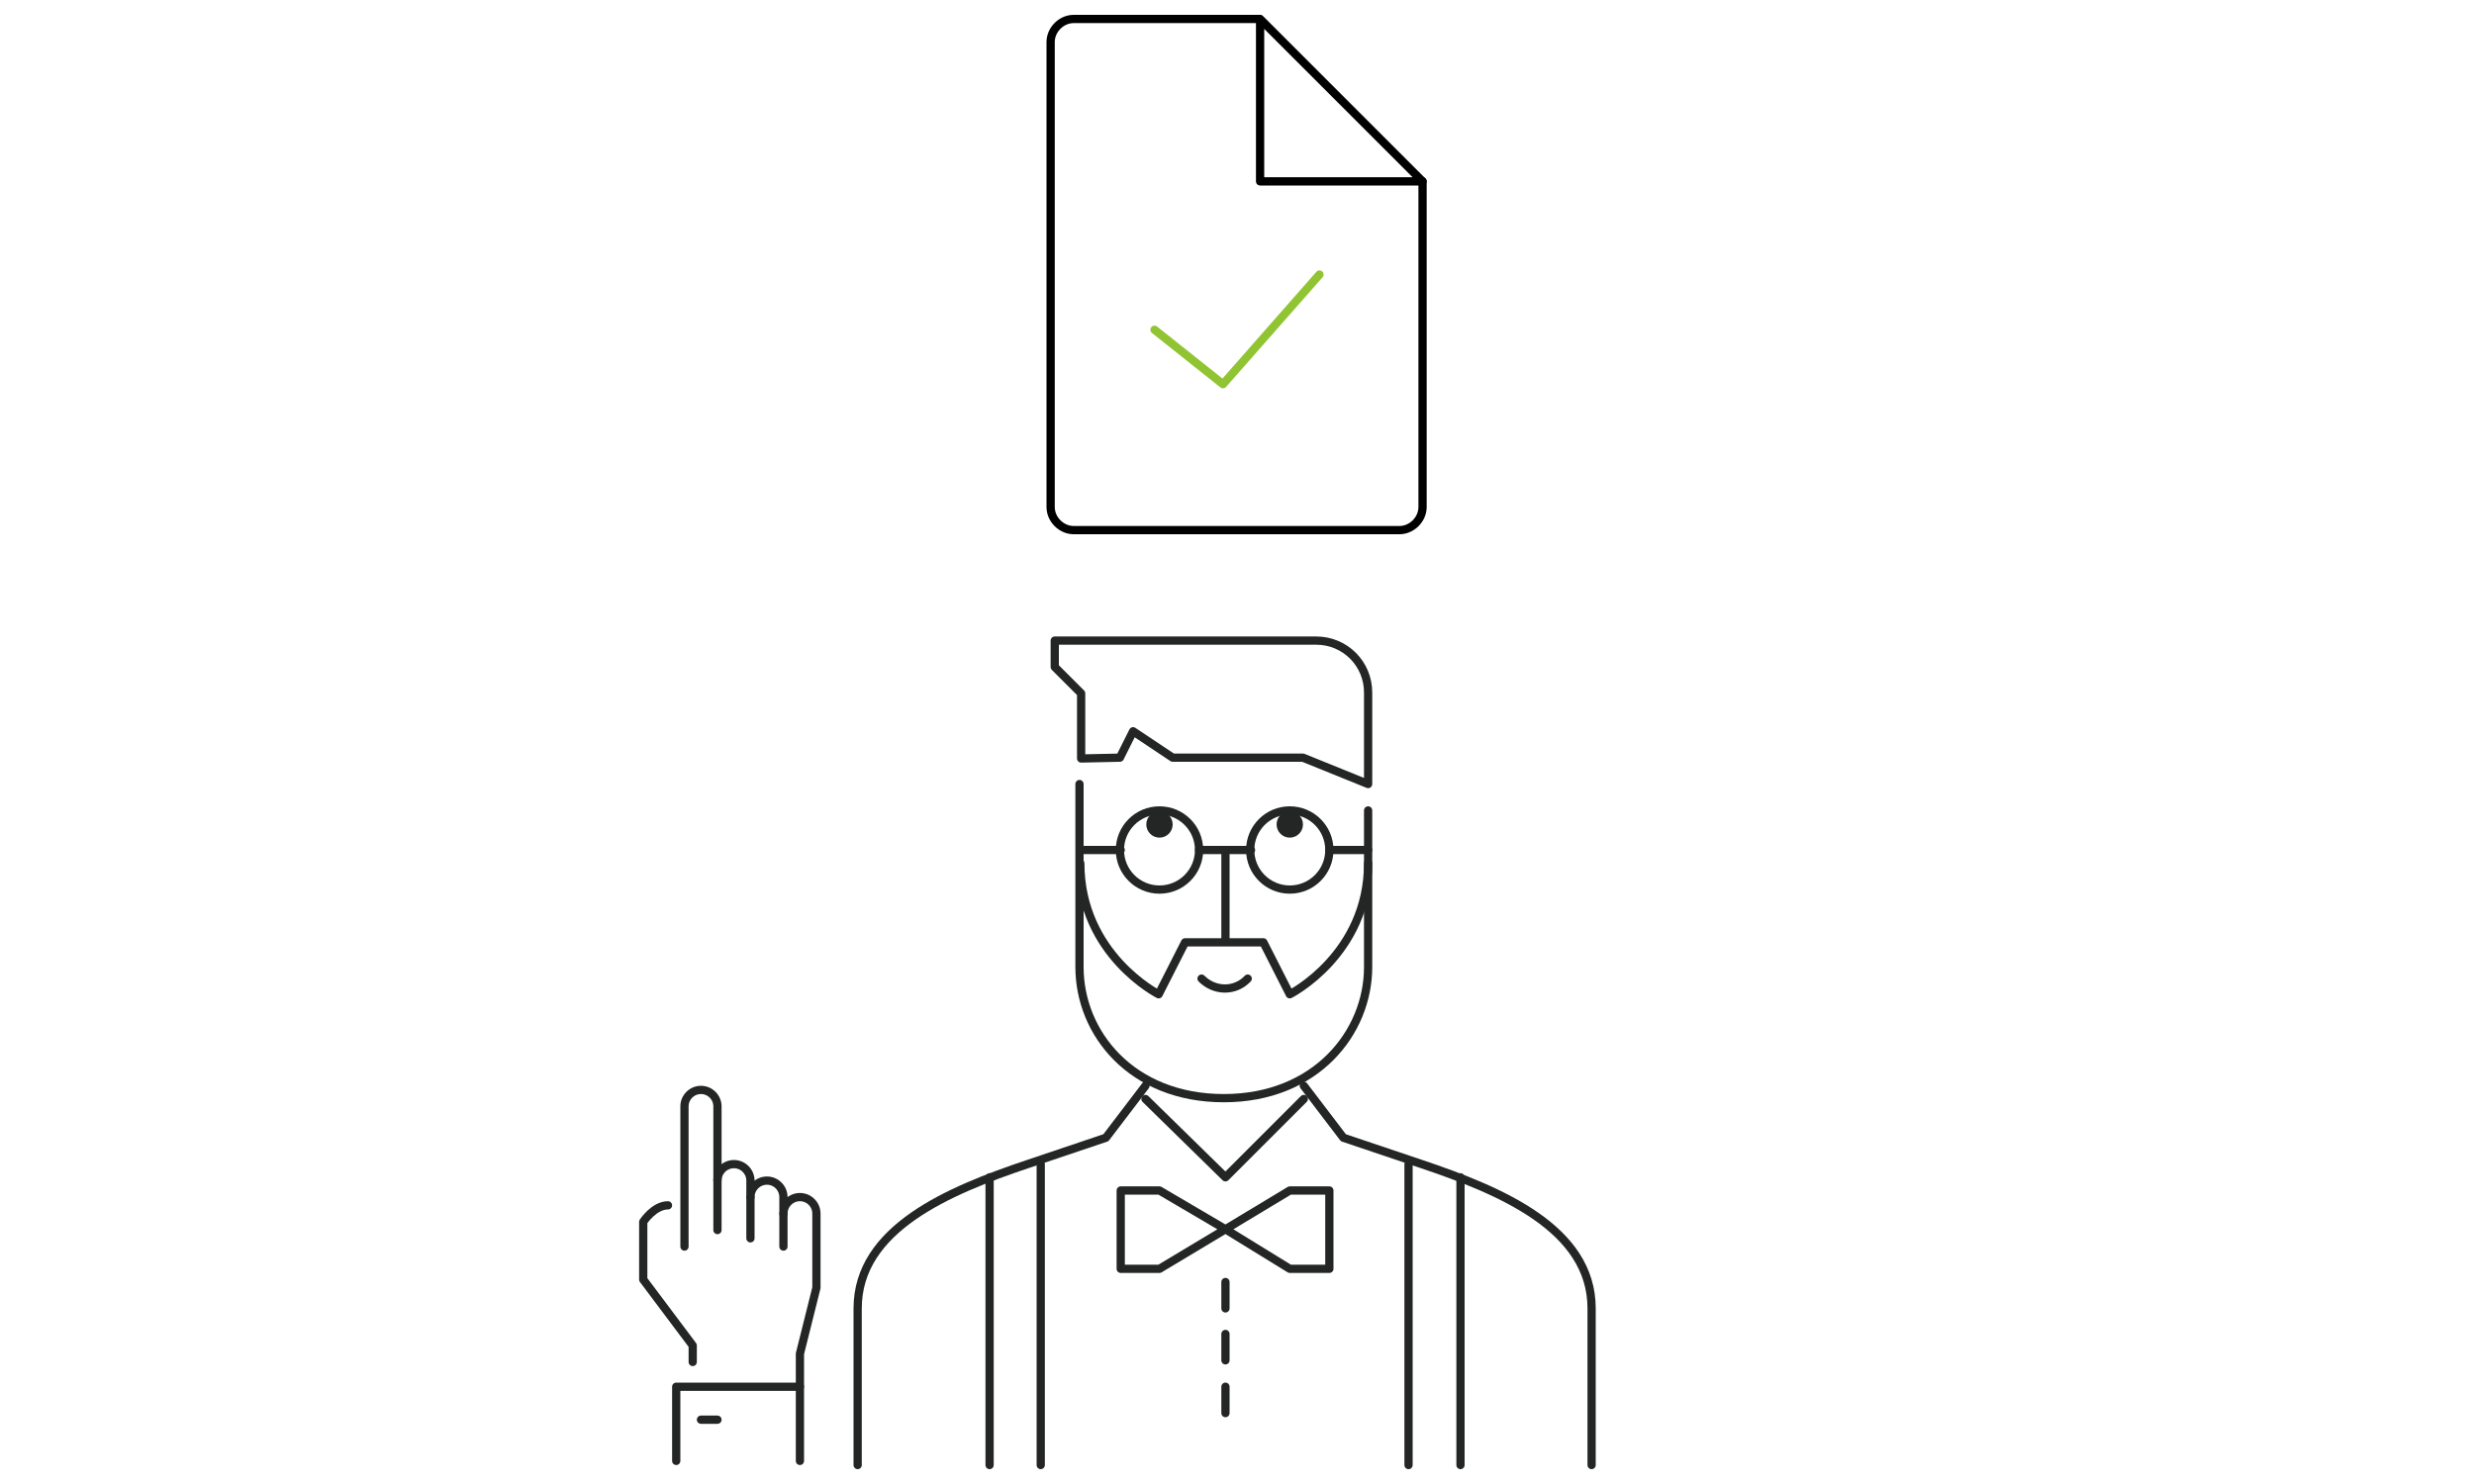 <?xml version="1.0" encoding="utf-8"?>
<!-- Generator: Adobe Illustrator 22.1.0, SVG Export Plug-In . SVG Version: 6.00 Build 0)  -->
<svg version="1.1" id="Layer_1" xmlns="http://www.w3.org/2000/svg" xmlns:xlink="http://www.w3.org/1999/xlink" x="0px" y="0px"
	 viewBox="0 0 300 180" style="enable-background:new 0 0 300 180;" xml:space="preserve">
<style type="text/css">
	.st0{fill:none;stroke:#242626;stroke-linecap:round;stroke-linejoin:round;stroke-miterlimit:10;}
	.st1{fill:#242626;}
	.st2{fill:none;stroke:#000000;stroke-linecap:round;stroke-linejoin:round;stroke-miterlimit:10;}
	.st3{fill:none;stroke:#91C433;stroke-linecap:round;stroke-linejoin:round;stroke-miterlimit:10;}
</style>
<g>
	<g>
		<g>
			<g>
				<g>
					<g>
						<line class="st0" x1="120" y1="142.8" x2="120" y2="177.7"/>
						<line class="st0" x1="126.2" y1="141.2" x2="126.2" y2="177.7"/>
					</g>
					<g>
						<line class="st0" x1="177.1" y1="142.8" x2="177.1" y2="177.7"/>
						<line class="st0" x1="170.8" y1="141.2" x2="170.8" y2="177.7"/>
					</g>
					<path class="st0" d="M158.1,131.7l4.8,6.3l9.5,3.2c9.5,3.2,20.6,7.8,20.6,17.5v19"/>
					<path class="st0" d="M138.9,131.7l-4.8,6.3l-9.5,3.2c-9.5,3.2-20.6,7.8-20.6,17.5v19"/>
					<g>
						<path class="st0" d="M131.1,92v-7.9l-3.2-3.2v-3.2h31.7c3.5,0,6.3,2.8,6.3,6.3v11.1l-7.9-3.2h-15.8l-4.8-3.2l-1.6,3.2
							L131.1,92L131.1,92z"/>
						<path class="st0" d="M165.9,104.7c0,11.1-9.5,15.9-9.5,15.9l-3.2-6.3h-9.5l-3.2,6.3c0,0-9.5-4.8-9.5-15.9"/>
						<path class="st0" d="M165.9,98.3v19c0,7.9-6.3,15.9-17.5,15.9s-17.5-7.9-17.5-15.9V95.1"/>
						<circle class="st0" cx="140.6" cy="103.1" r="4.8"/>
						<circle class="st0" cx="156.4" cy="103.1" r="4.8"/>
						<line class="st0" x1="135.9" y1="103.1" x2="131.1" y2="103.1"/>
						<line class="st0" x1="161.2" y1="103.1" x2="165.9" y2="103.1"/>
						<line class="st0" x1="145.4" y1="103.1" x2="151.7" y2="103.1"/>
					</g>
					<polyline class="st0" points="158.1,133.3 148.6,142.8 138.9,133.3 					"/>
					<g>
						<polygon class="st0" points="156.4,153.9 148.6,149.1 140.6,153.9 135.9,153.9 135.9,144.4 140.6,144.4 148.6,149.1 
							156.4,144.4 161.2,144.4 161.2,153.9 						"/>
					</g>
					<line class="st0" x1="148.6" y1="155.5" x2="148.6" y2="158.7"/>
					<line class="st0" x1="148.6" y1="161.8" x2="148.6" y2="165"/>
					<line class="st0" x1="148.6" y1="168.2" x2="148.6" y2="171.4"/>
				</g>
			</g>
		</g>
		<circle class="st1" cx="156.4" cy="100" r="1.6"/>
		<circle class="st1" cx="140.6" cy="100" r="1.6"/>
		<line class="st0" x1="148.6" y1="103.1" x2="148.6" y2="114.2"/>
		<path class="st0" d="M145.7,118.7c1.6,1.6,4.1,1.6,5.6,0"/>
	</g>
	<g>
		<path class="st0" d="M97,168.2v-4l2-8v-9c0-1.1-0.9-2-2-2s-2,0.9-2,2v-2c0-1.1-0.9-2-2-2s-2,0.9-2,2v-2c0-1.1-0.9-2-2-2
			s-2,0.9-2,2"/>
		<line class="st0" x1="91" y1="145.2" x2="91" y2="150.2"/>
		<line class="st0" x1="95" y1="147.2" x2="95" y2="151.2"/>
		<path class="st0" d="M87,149.2v-15c0-1.1-0.9-2-2-2s-2,0.9-2,2v17"/>
		<path class="st0" d="M81,146.2c-1.7,0-3,2-3,2v7l6,8v2"/>
		<polyline class="st0" points="82,177.2 82,168.2 97,168.2 97,177.2 		"/>
		<line class="st0" x1="85" y1="172.2" x2="87" y2="172.2"/>
	</g>
</g>
<g>
	<g>
		<path class="st2" d="M172.5,22v39.5c0,1.5-1.3,2.8-2.8,2.8h-39.5c-1.5,0-2.8-1.3-2.8-2.8V5.1c0-1.5,1.3-2.8,2.8-2.8h22.5"/>
		<polygon class="st2" points="172.5,22 152.8,22 152.8,2.3 		"/>
	</g>
</g>
<polyline class="st3" points="140,40 148.3,46.6 160,33.3 "/>
</svg>
